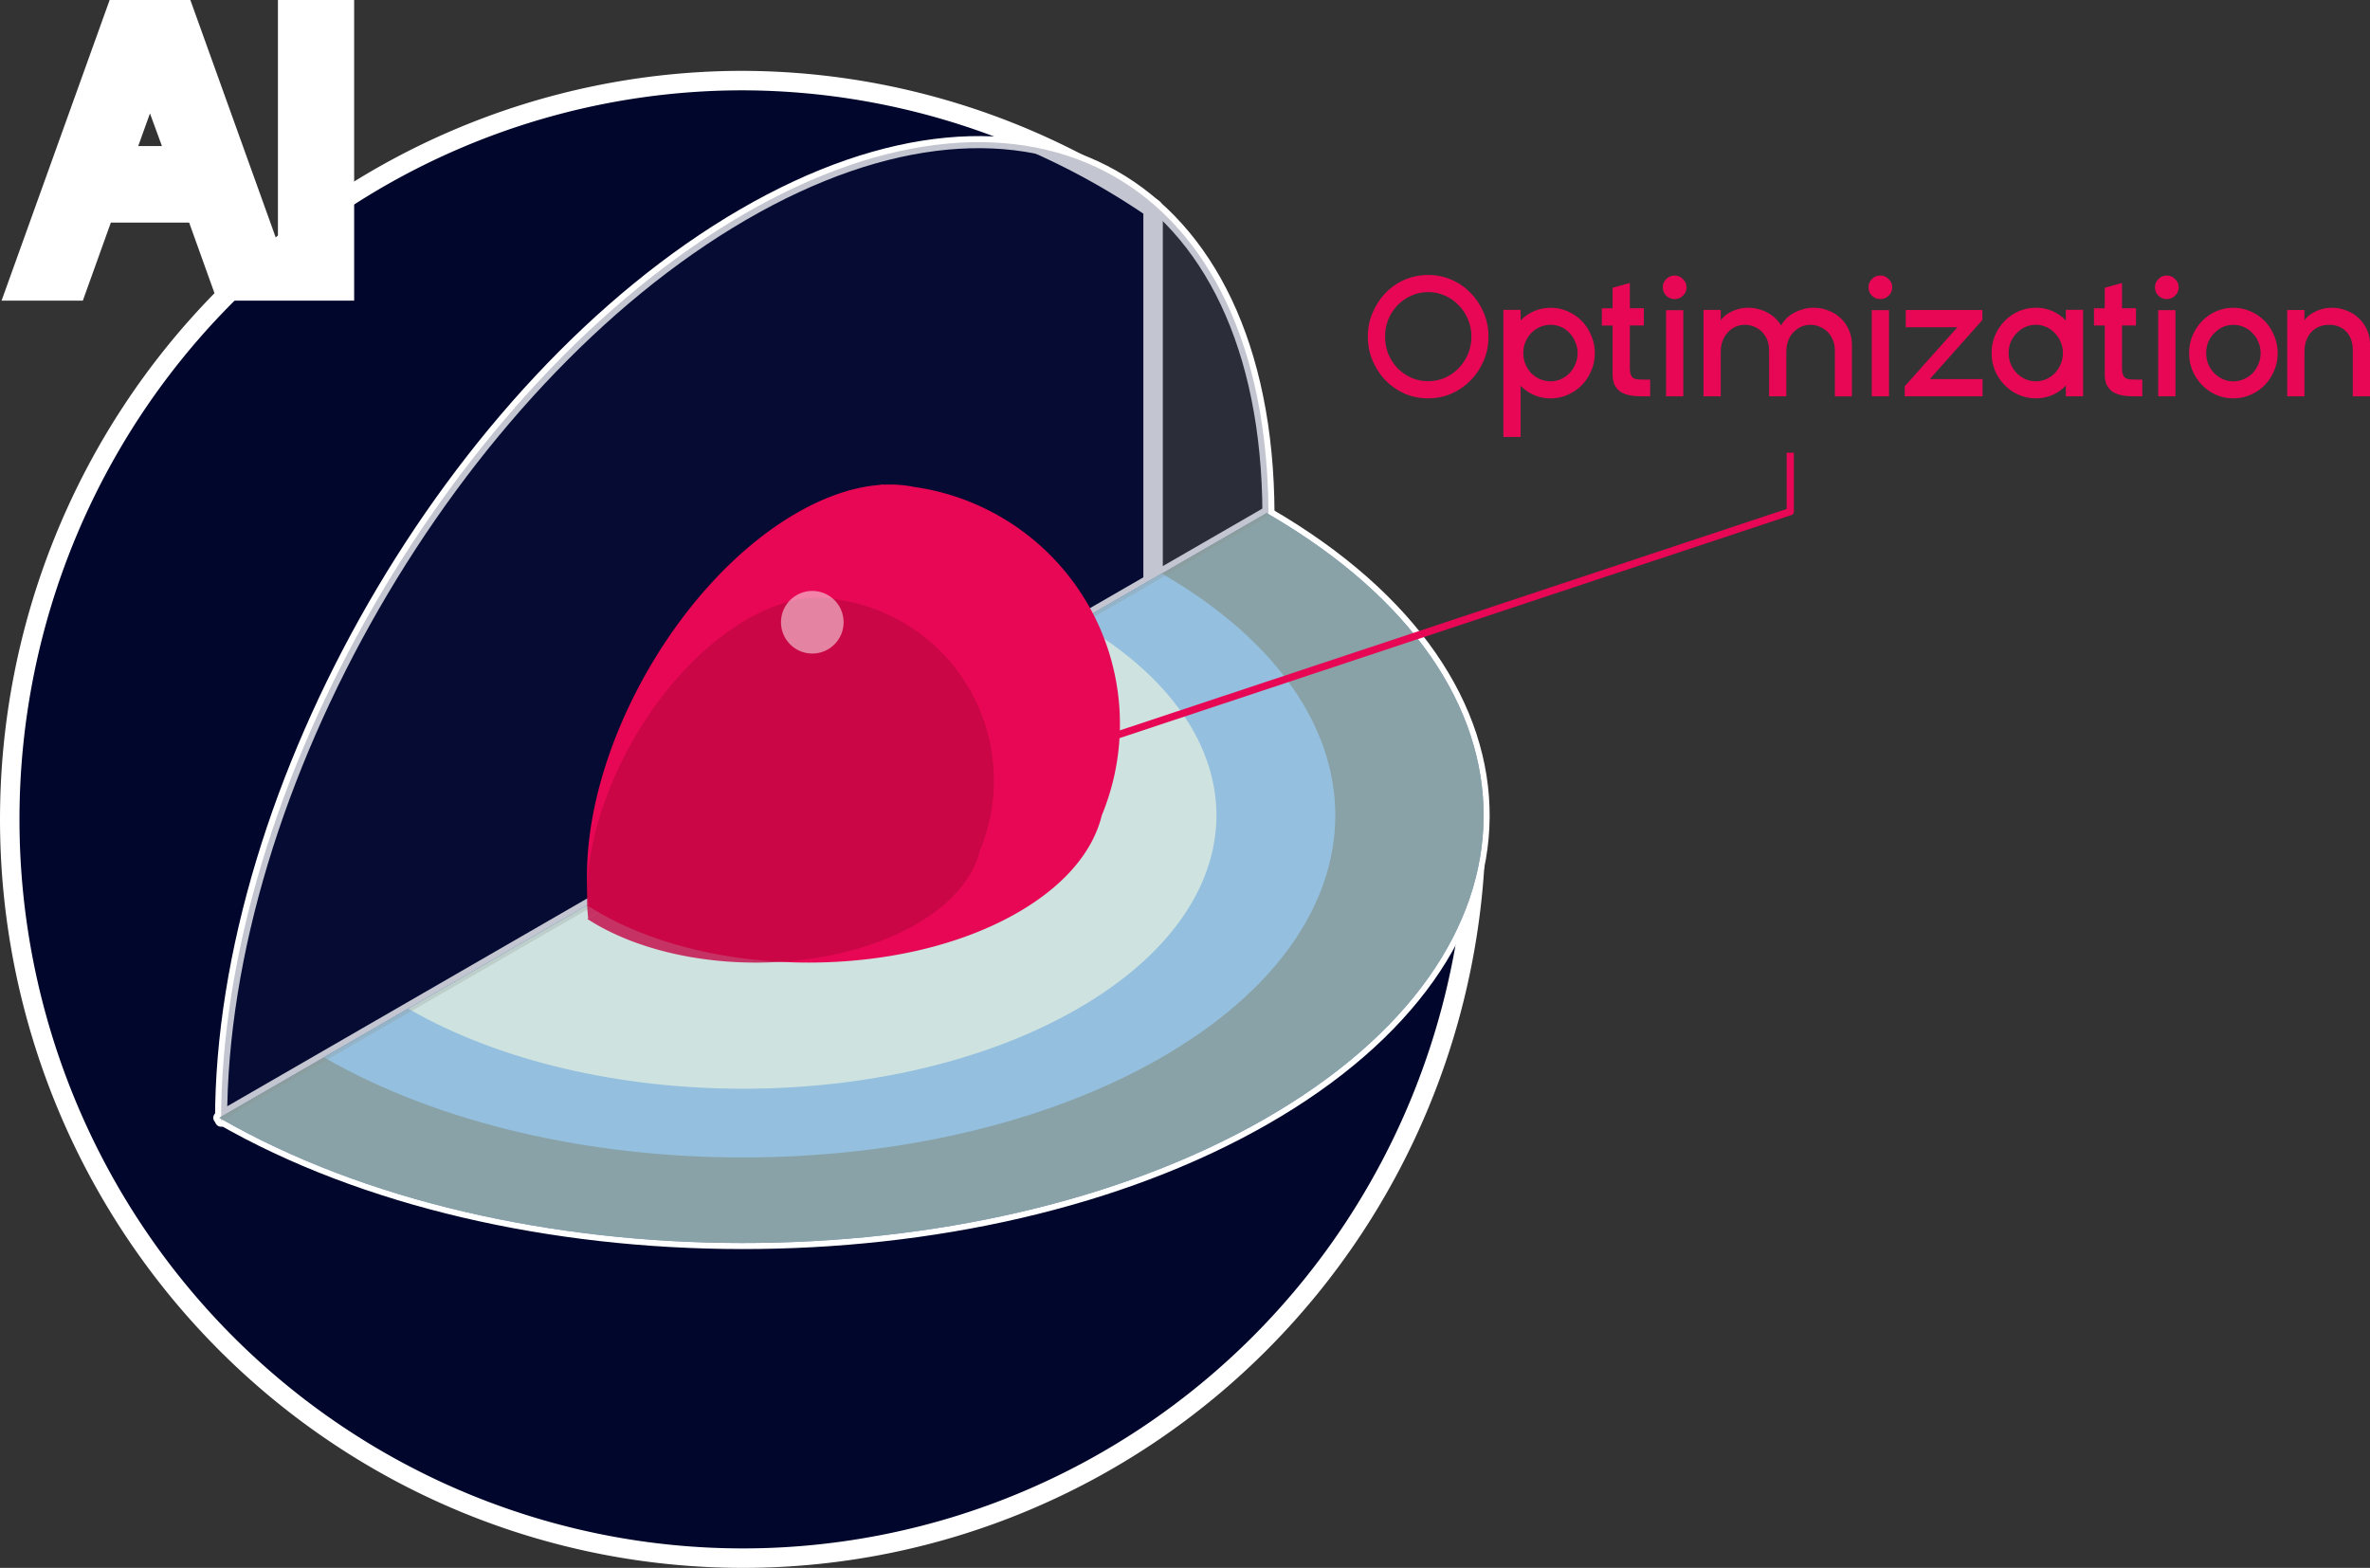 <?xml version="1.0" encoding="UTF-8"?>
<!-- Created with Inkscape (http://www.inkscape.org/) -->
<svg id="svg1" width="97.983mm" height="64.821mm" version="1.1" viewBox="0 0 97.983 64.821" xmlns="http://www.w3.org/2000/svg" xmlns:xlink="http://www.w3.org/1999/xlink">
 <rect x="0" y="0" width="97.983" height="64.821" fill="#333333" stroke="none"/>
 <defs id="defs1">
  <linearGradient id="swatch6">
   <stop id="stop6" stop-color="#97c1fb" offset="0"/>
  </linearGradient>
  <linearGradient id="swatch5">
   <stop id="stop5" stop-color="#063a82" offset="0"/>
  </linearGradient>
  <linearGradient id="swatch4">
   <stop id="stop4" stop-color="#1d79f6" offset="0"/>
  </linearGradient>
  <linearGradient id="linearGradient10" x1="142.42" x2="186.66" y1="94.151" y2="94.151" gradientTransform="translate(-4.421e-5 -2.5296e-5)" gradientUnits="userSpaceOnUse" xlink:href="#swatch5"/>
  <linearGradient id="linearGradient11" x1="147.22" x2="181.87" y1="94.151" y2="94.151" gradientTransform="translate(-4.421e-5 -2.5296e-5)" gradientUnits="userSpaceOnUse" xlink:href="#swatch4"/>
  <linearGradient id="linearGradient12" x1="150.71" x2="178.38" y1="94.151" y2="94.151" gradientTransform="translate(-4.421e-5 -2.5296e-5)" gradientUnits="userSpaceOnUse" xlink:href="#swatch6"/>
  <linearGradient id="linearGradient70" x1="47.229" x2="108.66" y1="95.16" y2="95.16" gradientUnits="userSpaceOnUse">
   <stop id="stop70" stop-color="#00062c" offset="0"/>
  </linearGradient>
 </defs>
 <g id="layer1" transform="translate(-47.229 -61.285)">
  <path id="path1" d="m77.787 64.617a30.311 30.543 0 0 0-30.155 30.648 30.311 30.543 0 0 0 30.363 30.438 30.311 30.543 0 0 0 30.259-30.543l-1e-3 -0.16h-13.352v-25.095a30.311 30.543 0 0 0-17.114-5.288z" fill="url(#linearGradient70)" stroke="#fff" stroke-linejoin="round" stroke-width=".805"/>
  <g id="g19" transform="matrix(-.5 -.866 -.866 .5 243.92 213.95)" display="none">
   <path id="path17" d="m164.43 71.714c-11.881 6.93-11.797 18.107 0.187 24.979 11.971 6.862 31.299 6.843 43.226-0.043l-43.294-24.996c-0.04 0.02-0.079 0.04-0.119 0.06z" fill="url(#linearGradient10)"/>
   <path id="path18" d="m168.79 74.201c-9.505 5.544-9.437 14.486 0.15 19.983 9.576 5.49 25.039 5.474 34.58-0.035l-34.636-19.997c-0.032 0.016-0.064 0.032-0.095 0.048z" fill="url(#linearGradient11)"/>
   <path id="path19" d="m172.28 76.2c-7.595 4.43-7.541 11.575 0.12 15.967 7.652 4.387 20.007 4.374 27.632-0.028l-27.675-15.978c-0.025 0.013-0.051 0.026-0.076 0.038z" fill="url(#linearGradient12)"/>
  </g>
  <g id="g34" transform="matrix(1 0 0 -1 -108.16 179.2)" display="none">
   <path id="path32" d="m164.43 71.714c-11.881 6.93-11.797 18.107 0.187 24.979 11.971 6.862 31.299 6.843 43.226-0.043l-43.294-24.996c-0.04 0.02-0.079 0.04-0.119 0.06z" fill="url(#linearGradient10)"/>
   <path id="path33" d="m168.79 74.201c-9.505 5.544-9.437 14.486 0.15 19.983 9.576 5.49 25.039 5.474 34.58-0.035l-34.636-19.997c-0.032 0.016-0.064 0.032-0.095 0.048z" fill="url(#linearGradient11)"/>
   <path id="path34" d="m172.28 76.2c-7.595 4.43-7.541 11.575 0.12 15.967 7.652 4.387 20.007 4.374 27.632-0.028l-27.675-15.978c-0.025 0.013-0.051 0.026-0.076 0.038z" fill="url(#linearGradient12)"/>
  </g>
  <g id="g46" transform="rotate(120 128.94 58.407)" fill="none" stroke="#fff" stroke-width=".5" style="mix-blend-mode:normal;paint-order:markers fill stroke">
   <path id="path44" d="m164.43 71.714c-11.881 6.93-11.797 18.107 0.187 24.979 11.971 6.862 31.299 6.843 43.226-0.043l-43.294-24.996c-0.04 0.02-0.079 0.04-0.119 0.06z" fill="none" stroke="#fff" stroke-linejoin="round" stroke-width=".5" style="paint-order:markers fill stroke"/>
  </g>
  <g id="g49" transform="matrix(-1 0 0 1 264.14 10.848)" fill="none" stroke="#fff" stroke-width=".5" style="mix-blend-mode:normal">
   <path id="path47" d="m164.43 71.714c-11.881 6.93-11.797 18.107 0.187 24.979 11.971 6.862 31.299 6.843 43.226-0.043l-43.294-24.996c-0.04 0.02-0.079 0.04-0.119 0.06z" fill="none" stroke="#fff" stroke-linejoin="round" stroke-width=".5"/>
  </g>
  <g id="g9" transform="matrix(-1 0 0 1 264.14 10.848)">
   <path id="path7" d="m164.43 71.714c-11.881 6.93-11.797 18.107 0.187 24.979 11.971 6.862 31.299 6.843 43.226-0.043l-43.294-24.996c-0.04 0.02-0.079 0.04-0.119 0.06z" fill="url(#linearGradient10)"/>
   <path id="path8" d="m168.79 74.201c-9.505 5.544-9.437 14.486 0.15 19.983 9.576 5.49 25.039 5.474 34.58-0.035l-34.636-19.997c-0.032 0.016-0.064 0.032-0.095 0.048z" fill="url(#linearGradient11)"/>
   <path id="path9" d="m172.28 76.2c-7.595 4.43-7.541 11.575 0.12 15.967 7.652 4.387 20.007 4.374 27.632-0.028l-27.675-15.978c-0.025 0.013-0.051 0.026-0.076 0.038z" fill="url(#linearGradient12)"/>
  </g>
  <g id="g14" transform="rotate(120 128.94 58.407)">
   <path id="path12" d="m164.43 71.714c-11.881 6.93-11.797 18.107 0.187 24.979 11.971 6.862 31.299 6.843 43.226-0.043l-43.294-24.996c-0.04 0.02-0.079 0.04-0.119 0.06z" fill="url(#linearGradient10)"/>
   <path id="path13" d="m168.79 74.201c-9.505 5.544-9.437 14.486 0.15 19.983 9.576 5.49 25.039 5.474 34.58-0.035l-34.636-19.997c-0.032 0.016-0.064 0.032-0.095 0.048z" fill="url(#linearGradient11)"/>
   <path id="path14" d="m172.28 76.2c-7.595 4.43-7.541 11.575 0.12 15.967 7.652 4.387 20.007 4.374 27.632-0.028l-27.675-15.978c-0.025 0.013-0.051 0.026-0.076 0.038z" fill="url(#linearGradient12)"/>
  </g>
  <g id="g40" transform="rotate(120 128.94 58.407)" fill="#131b45" opacity=".254" style="mix-blend-mode:multiply">
   <path id="path38" d="m164.43 71.714c-11.881 6.93-11.797 18.107 0.187 24.979 11.971 6.862 31.299 6.843 43.226-0.043l-43.294-24.996c-0.04 0.02-0.079 0.04-0.119 0.06z"/>
   <path id="path39" d="m168.79 74.201c-9.505 5.544-9.437 14.486 0.15 19.983 9.576 5.49 25.039 5.474 34.58-0.035l-34.636-19.997c-0.032 0.016-0.064 0.032-0.095 0.048z"/>
   <path id="path40" d="m172.28 76.2c-7.595 4.43-7.541 11.575 0.12 15.967 7.652 4.387 20.007 4.374 27.632-0.028l-27.675-15.978c-0.025 0.013-0.051 0.026-0.076 0.038z"/>
  </g>
  <g id="g43" transform="matrix(-1 0 0 1 264.14 10.848)" fill="#ffffc8" opacity=".527" style="mix-blend-mode:overlay">
   <path id="path41" d="m164.43 71.714c-11.881 6.93-11.797 18.107 0.187 24.979 11.971 6.862 31.299 6.843 43.226-0.043l-43.294-24.996c-0.04 0.02-0.079 0.04-0.119 0.06z"/>
   <path id="path42" d="m168.79 74.201c-9.505 5.544-9.437 14.486 0.15 19.983 9.576 5.49 25.039 5.474 34.58-0.035l-34.636-19.997c-0.032 0.016-0.064 0.032-0.095 0.048z"/>
   <path id="path43" d="m172.28 76.2c-7.595 4.43-7.541 11.575 0.12 15.967 7.652 4.387 20.007 4.374 27.632-0.028l-27.675-15.978c-0.025 0.013-0.051 0.026-0.076 0.038z"/>
  </g>
 </g>
 <g>
  <path id="path60" d="m36.717 20.033c-1.132 0.016-2.402 0.389-3.746 1.157-4.777 2.73-8.672 9.422-8.704 14.957l-5.1e-4 0.069c0 0.414 0.025 0.807 0.067 1.183l17.187-9.923c0.041-0.414 0.065-0.823 0.066-1.226 0.012-3.971-1.976-6.258-4.87-6.217zm7.579 15.869a9.897 9.897 0 0 0 0.97-10.379 9.897 9.897 0 0 0-8.861-5.49v9.897zm-2.724-8.456-17.291 9.983c0.164 0.106 0.334 0.211 0.511 0.313 4.793 2.749 12.536 2.737 17.305-0.026 4.769-2.763 4.762-7.233-0.015-9.991l-0.059-0.034c-0.148-0.084-0.298-0.166-0.451-0.244z" fill="#e80754" style="paint-order:markers fill stroke"/>
  <path id="path70" d="m33.773 24.707c-0.864 0.012-1.834 0.297-2.86 0.883-3.647 2.084-6.621 7.193-6.646 11.419l-3.89e-4 0.052c0 0.316 0.019 0.616 0.051 0.904l13.122-7.576c0.031-0.316 0.05-0.629 0.05-0.936 0.009-3.032-1.509-4.778-3.718-4.746zm5.787 12.116a7.556 7.556 0 0 0 0.741-7.924 7.556 7.556 0 0 0-6.766-4.192v7.556zm-2.08-6.456-13.201 7.622c0.126 0.081 0.255 0.161 0.39 0.239 3.66 2.099 9.572 2.09 13.213-0.02 3.641-2.109 3.636-5.522-0.011-7.628l-0.045-0.026c-0.113-0.064-0.228-0.126-0.344-0.187z" fill="#c30744" opacity=".8" style="paint-order:markers fill stroke"/>
  <circle id="path69" cx="33.583" cy="25.725" r="1.295" fill="#fff" opacity=".5" style="mix-blend-mode:lighten;paint-order:markers fill stroke"/>
 </g>
 <path id="text1" d="m59.048 11.369q0.515 0 0.967 0.198 0.452 0.198 0.79 0.55 0.339 0.346 0.536 0.811 0.198 0.459 0.198 0.988t-0.198 0.995q-0.198 0.466-0.536 0.811-0.339 0.346-0.79 0.55-0.452 0.198-0.974 0.198-0.515 0-0.974-0.198-0.452-0.205-0.79-0.55-0.332-0.346-0.529-0.811t-0.198-0.995 0.198-0.988q0.198-0.466 0.529-0.811 0.339-0.353 0.79-0.55 0.459-0.198 0.981-0.198zm-0.007 0.706q-0.367 0-0.691 0.148-0.325 0.141-0.572 0.395-0.24 0.247-0.381 0.586-0.134 0.332-0.134 0.713t0.134 0.72q0.141 0.332 0.381 0.586 0.247 0.247 0.572 0.395 0.325 0.141 0.691 0.141 0.374 0 0.699-0.141 0.325-0.148 0.564-0.395 0.247-0.254 0.388-0.586 0.141-0.339 0.141-0.72t-0.141-0.713q-0.141-0.339-0.388-0.586-0.24-0.254-0.564-0.395-0.325-0.148-0.699-0.148zm5.067 0.649q0.374 0 0.706 0.148 0.339 0.148 0.586 0.402t0.388 0.6q0.148 0.339 0.148 0.727t-0.148 0.727q-0.141 0.339-0.388 0.593t-0.586 0.402q-0.332 0.148-0.706 0.148-0.374 0-0.691-0.141-0.318-0.141-0.55-0.381v2.117h-0.713v-5.256h0.713v0.437q0.233-0.24 0.55-0.381 0.318-0.141 0.691-0.141zm0 3.041q0.226 0 0.43-0.092 0.205-0.092 0.353-0.247 0.155-0.162 0.24-0.374 0.092-0.212 0.092-0.452 0-0.247-0.092-0.452-0.085-0.212-0.233-0.374-0.148-0.162-0.353-0.254-0.205-0.092-0.437-0.092-0.233 0-0.445 0.092-0.205 0.092-0.36 0.254-0.148 0.155-0.24 0.367-0.085 0.212-0.085 0.459 0 0.24 0.085 0.452 0.092 0.212 0.24 0.374 0.155 0.155 0.36 0.247 0.212 0.092 0.445 0.092zm3.275-0.536q0 0.169 0.042 0.268 0.042 0.099 0.113 0.141 0.078 0.042 0.191 0.049 0.113 0.007 0.247 0.007h0.247v0.691h-0.36q-0.268 0-0.487-0.042-0.212-0.042-0.374-0.141-0.155-0.106-0.247-0.282-0.085-0.176-0.085-0.43v-2.032h-0.445v-0.713h0.445v-0.847l0.713-0.198v1.044h0.579v0.713h-0.579zm1.857-3.838q0.198 0 0.339 0.148 0.148 0.141 0.148 0.339 0 0.205-0.148 0.346-0.141 0.141-0.339 0.141-0.212 0-0.353-0.141-0.141-0.141-0.141-0.346 0-0.198 0.141-0.339 0.141-0.148 0.353-0.148zm-0.36 1.432h0.713v3.563h-0.713zm6.104-0.099q0.332 0 0.621 0.12 0.296 0.113 0.508 0.325 0.212 0.205 0.332 0.487 0.12 0.275 0.12 0.6v2.131h-0.706v-1.891q0-0.261-0.092-0.459-0.085-0.198-0.226-0.332-0.141-0.134-0.325-0.205-0.176-0.071-0.36-0.071-0.219 0-0.402 0.085-0.176 0.085-0.318 0.233-0.134 0.141-0.212 0.353-0.071 0.205-0.071 0.459v1.827h-0.713v-1.891q0-0.261-0.085-0.459-0.085-0.198-0.226-0.332-0.141-0.134-0.325-0.205-0.176-0.071-0.367-0.071-0.212 0-0.395 0.085-0.183 0.085-0.318 0.24-0.134 0.148-0.212 0.353-0.071 0.205-0.071 0.459v1.82h-0.713v-3.57h0.713v0.43q0.092-0.134 0.219-0.226 0.134-0.099 0.282-0.162 0.148-0.071 0.303-0.099 0.162-0.035 0.318-0.035 0.226 0 0.43 0.056 0.205 0.049 0.381 0.148 0.176 0.092 0.318 0.226 0.141 0.134 0.247 0.303 0.099-0.183 0.247-0.318 0.148-0.141 0.325-0.226 0.183-0.092 0.374-0.141 0.198-0.049 0.395-0.049zm2.76-1.333q0.198 0 0.339 0.148 0.148 0.141 0.148 0.339 0 0.205-0.148 0.346-0.141 0.141-0.339 0.141-0.212 0-0.353-0.141-0.141-0.141-0.141-0.346 0-0.198 0.141-0.339 0.141-0.148 0.353-0.148zm-0.36 1.432h0.713v3.563h-0.713zm4.573-0.007v0.416l-2.173 2.441h2.18v0.713h-3.217v-0.416l2.18-2.441h-2.138v-0.713zm3.451-0.007h0.713v3.577h-0.713v-0.445q-0.233 0.247-0.55 0.388-0.318 0.141-0.691 0.141-0.374 0-0.713-0.148-0.332-0.148-0.579-0.402-0.247-0.254-0.395-0.593-0.141-0.346-0.141-0.734 0-0.388 0.141-0.727 0.148-0.339 0.395-0.593 0.247-0.254 0.579-0.402 0.339-0.148 0.713-0.148 0.374 0 0.691 0.141 0.318 0.141 0.55 0.388zm-1.242 2.956q0.233 0 0.437-0.092 0.205-0.092 0.353-0.247 0.155-0.162 0.24-0.374 0.092-0.212 0.092-0.459 0-0.24-0.092-0.452-0.085-0.212-0.24-0.367-0.148-0.162-0.353-0.254-0.205-0.092-0.437-0.092-0.233 0-0.437 0.092-0.198 0.092-0.353 0.254-0.155 0.155-0.247 0.367-0.085 0.212-0.085 0.452 0 0.247 0.085 0.459 0.092 0.212 0.247 0.374 0.155 0.155 0.353 0.247 0.205 0.092 0.437 0.092zm3.564-0.536q0 0.169 0.042 0.268 0.042 0.099 0.113 0.141 0.078 0.042 0.191 0.049 0.113 0.007 0.247 0.007h0.247v0.691h-0.36q-0.268 0-0.487-0.042-0.212-0.042-0.374-0.141-0.155-0.106-0.247-0.282-0.085-0.176-0.085-0.43v-2.032h-0.445v-0.713h0.445v-0.847l0.713-0.198v1.044h0.579v0.713h-0.579zm1.857-3.838q0.198 0 0.339 0.148 0.148 0.141 0.148 0.339 0 0.205-0.148 0.346-0.141 0.141-0.339 0.141-0.212 0-0.353-0.141-0.141-0.141-0.141-0.346 0-0.198 0.141-0.339 0.141-0.148 0.353-0.148zm-0.36 1.432h0.713v3.563h-0.713zm3.105-0.099q0.381 0 0.713 0.148 0.339 0.148 0.586 0.402 0.247 0.254 0.388 0.6 0.148 0.339 0.148 0.727t-0.148 0.727q-0.141 0.339-0.388 0.593-0.247 0.254-0.586 0.402-0.332 0.148-0.706 0.148-0.381 0-0.72-0.148-0.332-0.148-0.579-0.402t-0.395-0.593q-0.141-0.339-0.141-0.727t0.141-0.727q0.148-0.346 0.395-0.6t0.579-0.402q0.339-0.148 0.713-0.148zm0 0.706q-0.233 0-0.437 0.092-0.198 0.092-0.353 0.254-0.155 0.155-0.247 0.367-0.085 0.212-0.085 0.459 0 0.24 0.085 0.452 0.092 0.212 0.247 0.374 0.155 0.155 0.353 0.247 0.205 0.092 0.437 0.092 0.233 0 0.437-0.092 0.212-0.092 0.36-0.247 0.155-0.162 0.24-0.374 0.092-0.212 0.092-0.452 0-0.247-0.092-0.459-0.085-0.212-0.24-0.367-0.148-0.162-0.36-0.254-0.205-0.092-0.437-0.092zm4.065-0.706q0.339 0 0.628 0.12 0.289 0.113 0.501 0.318 0.212 0.198 0.332 0.473 0.127 0.275 0.127 0.6v2.152h-0.713v-1.891q0-0.261-0.071-0.459-0.071-0.198-0.205-0.332-0.127-0.134-0.31-0.205-0.176-0.071-0.374-0.071-0.261 0-0.452 0.085-0.191 0.085-0.325 0.24-0.127 0.148-0.198 0.353-0.064 0.205-0.064 0.459v1.82h-0.713v-3.57h0.713v0.43q0.092-0.134 0.219-0.226 0.134-0.099 0.282-0.162 0.148-0.071 0.303-0.099 0.162-0.035 0.318-0.035z" fill="#e80754" stroke-linejoin="round" stroke-width=".939" aria-label="Optimization"/>
 <path id="path2" d="m43.704 31.215 30.311-10.064v-2.436" fill="none" stroke="#e80754" stroke-linejoin="round" stroke-width=".3"/>
 <path id="text1-5" d="m7.305 0.804 3.891 10.823h-1.652l-1.158-3.227h-4.369l-1.158 3.227h-1.652l3.891-10.823zm-2.733 6.037h3.273l-1.652-4.508zm7.722-6.037h1.544v10.823h-1.544z" fill="#00062c" stroke="#fff" stroke-linecap="square" stroke-width="1.607" style="paint-order:stroke fill markers" aria-label="AI"/>
</svg>
